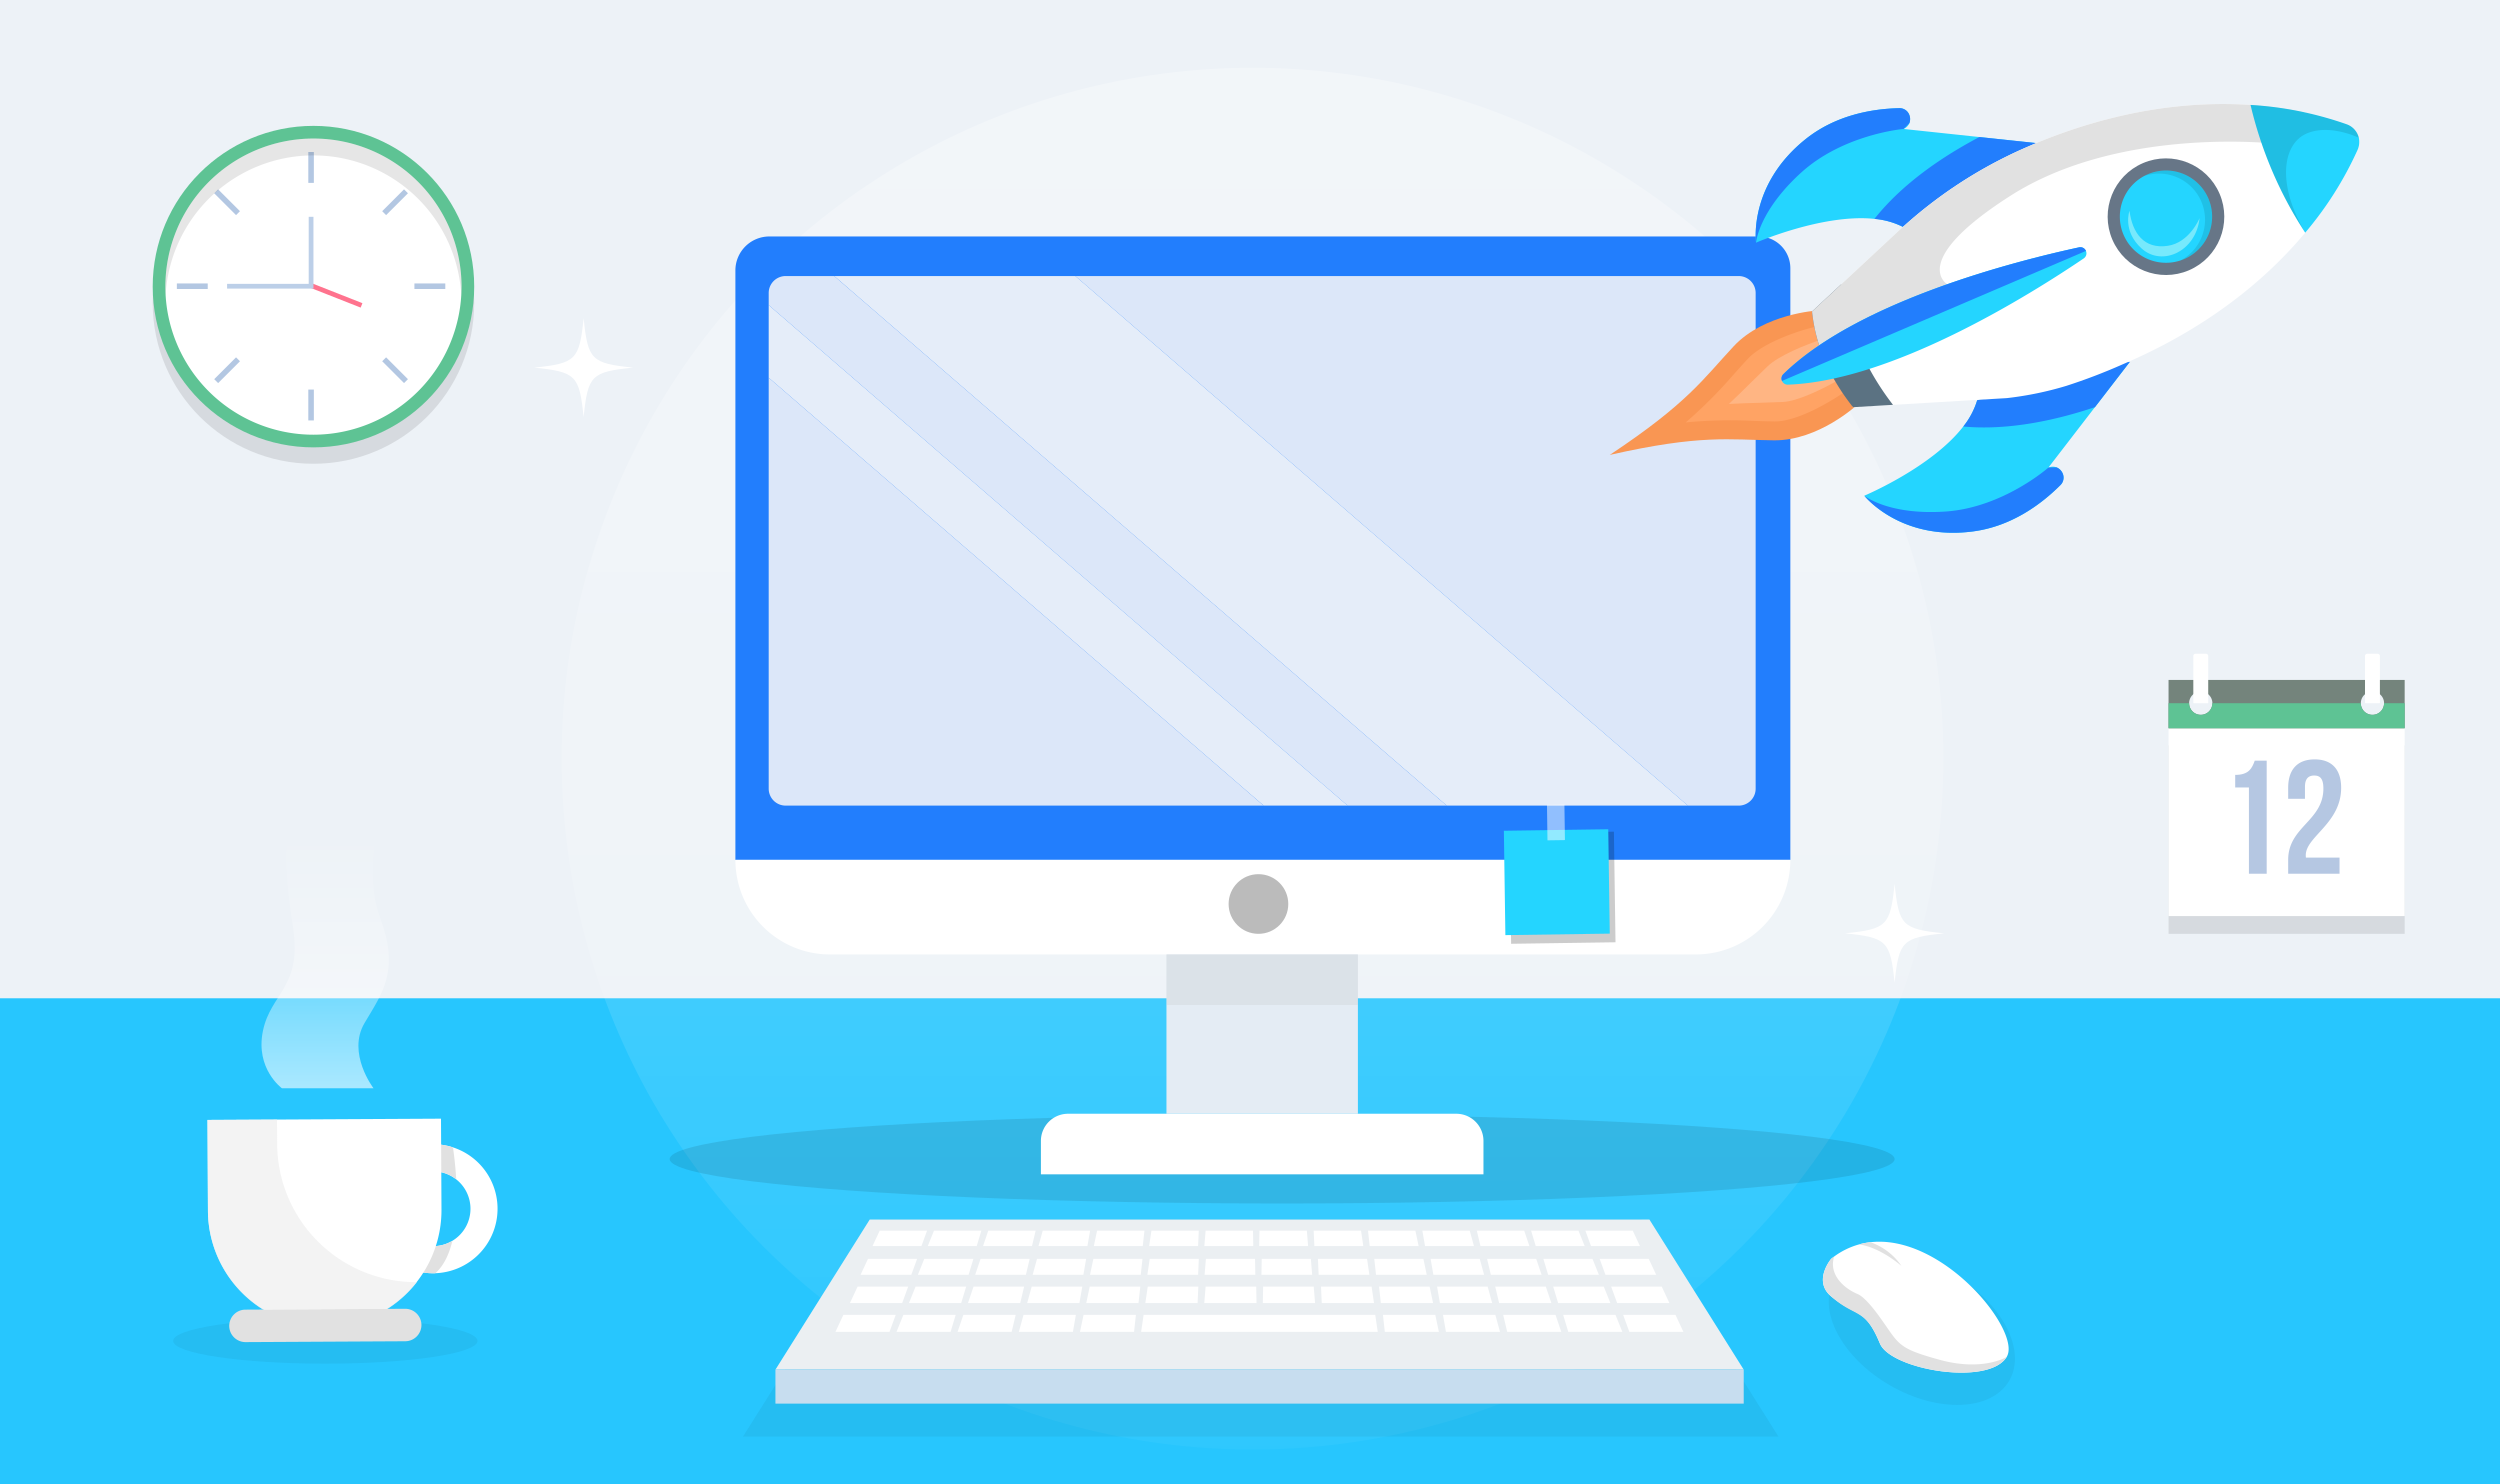 <svg id="Layer_2" data-name="Layer 2" xmlns="http://www.w3.org/2000/svg" xmlns:xlink="http://www.w3.org/1999/xlink" viewBox="0 0 1105.047 656"><defs><style>.cls-1{fill:#edf2f7;}.cls-2{fill:#27c6fe;}.cls-3{opacity:0.05;}.cls-24,.cls-4{fill:#fff;}.cls-5{fill:#e1e1e1;}.cls-6{fill:#efefef;opacity:0.7;}.cls-7{fill:url(#Degradado_sin_nombre_4);}.cls-8{opacity:0.1;}.cls-9{fill:#74847c;}.cls-10{fill:#5ec394;}.cls-11{fill:#b5c7e2;}.cls-12{fill:#b3c7e2;}.cls-13{fill:#ff738e;}.cls-14{fill:#bccfe8;}.cls-15{opacity:0.8;fill:url(#Degradado_sin_nombre_4-2);}.cls-16{fill:#227efd;}.cls-17{fill:#e4ecf4;}.cls-18,.cls-21{fill:#bbb;}.cls-18,.cls-22{opacity:0.2;}.cls-19{fill:#dce7f9;}.cls-20{fill:#f4f6f9;opacity:0.93;}.cls-23{fill:#24d5ff;}.cls-24{opacity:0.5;}.cls-25{fill:#ebeff2;}.cls-26{fill:#c7ddef;}.cls-27{fill:#f99653;}.cls-28{fill:#ffa364;}.cls-29{fill:#ffb583;}.cls-30{fill:#5b7282;}.cls-31{fill:#677687;}.cls-32{fill:#77e9fc;}.cls-33{opacity:0.11;}</style><linearGradient id="Degradado_sin_nombre_4" x1="143.803" y1="546.724" x2="143.803" y2="367.08" gradientUnits="userSpaceOnUse"><stop offset="0" stop-color="#fff"/><stop offset="0.216" stop-color="#fff" stop-opacity="0.763"/><stop offset="0.604" stop-color="#fff" stop-opacity="0.356"/><stop offset="0.874" stop-color="#fff" stop-opacity="0.1"/><stop offset="1" stop-color="#fff" stop-opacity="0"/></linearGradient><linearGradient id="Degradado_sin_nombre_4-2" x1="553.635" y1="-994.248" x2="553.635" y2="729.523" xlink:href="#Degradado_sin_nombre_4"/></defs><title>video</title><rect class="cls-1" width="1105.047" height="656"/><rect class="cls-2" y="441.26" width="1105.047" height="214.74"/><ellipse class="cls-3" cx="143.804" cy="592.705" rx="67.263" ry="10.061"/><path class="cls-4" d="M200.222,507.159a28.523,28.523,0,1,0-8.664,55.649c0.3,0,.584-0.011.873-0.019A28.523,28.523,0,0,0,200.222,507.159Zm-0.25,41.289a16.545,16.545,0,1,1,7.985-14.251A16.493,16.493,0,0,1,199.972,548.448Z"/><path class="cls-5" d="M191.494,550.839a16.493,16.493,0,0,0,8.478-2.39c-1.426,5.887-3.792,11.025-7.541,14.341-0.289.009-.577,0.017-0.873,0.019a28.522,28.522,0,1,1,8.664-55.649c0.446,3.089,1.093,8.19,1.442,14.144A16.55,16.55,0,1,0,191.494,550.839Z"/><path class="cls-4" d="M194.93,494.472l0.216,40.308a51.616,51.616,0,0,1-103.23.554L91.7,495.026Z"/><path class="cls-5" d="M179.146,592.862l-70.607.379a7.2,7.2,0,0,1-7.217-7.14h0a7.2,7.2,0,0,1,7.14-7.216l70.607-.379a7.2,7.2,0,0,1,7.217,7.14h0A7.2,7.2,0,0,1,179.146,592.862Z"/><path class="cls-6" d="M184.278,566.74a51.706,51.706,0,0,1-12.941,11.807l-55.143.3a51.64,51.64,0,0,1-24.278-43.509L91.7,495.026l30.747-.165,0.058,10.765a61.445,61.445,0,0,0,61.774,61.114h0Z"/><path class="cls-7" d="M124.615,481.03s-11.851-8.57-8.394-25.359,17.283-19.258,13.332-45.429-5.926-49.873,5.432-63.7h37.034s-12.962,35.183-4.074,58.885,1.053,33.454-6.819,46.787,3.979,28.815,3.979,28.815H124.615Z"/><rect class="cls-8" x="958.536" y="329.498" width="104.377" height="83.269"/><rect class="cls-4" x="958.536" y="321.654" width="104.377" height="83.269"/><path class="cls-9" d="M958.538,300.546v21.368H1062.91V300.546H958.538Zm14.247,15.416a5.145,5.145,0,0,1-5.143-5.137v-0.006a5.136,5.136,0,0,1,10.273,0v0.006A5.134,5.134,0,0,1,972.785,315.962Zm75.885,0a5.139,5.139,0,0,1-5.137-5.137v-0.006a5.136,5.136,0,0,1,10.273,0v0.006A5.135,5.135,0,0,1,1048.669,315.962Z"/><path class="cls-10" d="M1062.91,310.825v11.088H958.538V310.825h9.1a5.136,5.136,0,1,0,10.273,0h65.618a5.136,5.136,0,1,0,10.273,0h9.1Z"/><path class="cls-4" d="M970.487,288.974h4.586a1,1,0,0,1,1,1v20.7a0.151,0.151,0,0,1-.151.151h-6.284a0.151,0.151,0,0,1-.151-0.151v-20.7A1,1,0,0,1,970.487,288.974Z"/><path class="cls-4" d="M1046.376,288.974h4.586a1,1,0,0,1,1,1v20.7a0.151,0.151,0,0,1-.151.151h-6.284a0.151,0.151,0,0,1-.151-0.151v-20.7A1,1,0,0,1,1046.376,288.974Z"/><path class="cls-11" d="M988,342.519c6.068,0,7.424-2.927,8.638-6.282h5.283v49.972H994.07V348.087H988v-5.568Z"/><path class="cls-11" d="M1022.91,342.8c-2.5,0-4.069,1.356-4.069,4.926v5.354h-7.424V348.23c0-8,4-12.565,11.707-12.565s11.708,4.569,11.708,12.565c0,15.705-15.634,21.559-15.634,29.769a5.419,5.419,0,0,0,.071,1.071h14.849v7.139h-22.7v-6.139c0-14.706,15.562-17.133,15.562-31.553C1026.979,344.018,1025.408,342.8,1022.91,342.8Z"/><g class="cls-8"><circle cx="138.552" cy="133.938" r="71.055"/></g><circle class="cls-10" cx="138.552" cy="126.692" r="71.055"/><path class="cls-4" d="M138.552,192.147a65.455,65.455,0,1,1,65.455-65.455A65.529,65.529,0,0,1,138.552,192.147Z"/><rect class="cls-12" x="136.277" y="67.188" width="2.45" height="13.651"/><rect class="cls-12" x="136.277" y="172.195" width="2.45" height="13.651"/><rect class="cls-12" x="78.172" y="125.292" width="13.651" height="2.45"/><rect class="cls-12" x="183.18" y="125.292" width="13.651" height="2.45"/><rect class="cls-12" x="167.802" y="88.166" width="13.651" height="2.45" transform="translate(-12.062 149.662) rotate(-45)"/><rect class="cls-12" x="93.551" y="162.418" width="13.651" height="2.45" transform="translate(-86.313 118.907) rotate(-45)"/><rect class="cls-12" x="99.151" y="82.566" width="2.45" height="13.651" transform="translate(-33.81 97.159) rotate(-45)"/><rect class="cls-12" x="173.403" y="156.817" width="2.45" height="13.651" transform="translate(-64.566 171.397) rotate(-44.997)"/><g class="cls-8"><path d="M204.007,126.692q0,1.88-.105,3.738a65.456,65.456,0,0,0-130.7,0q-0.105-1.858-.105-3.738A65.455,65.455,0,0,1,204.007,126.692Z"/></g><rect class="cls-13" x="147.184" y="117.993" width="2.1" height="24.874" transform="translate(-27.436 220.572) rotate(-68.508)"/><polygon class="cls-14" points="138.552 127.567 100.376 127.567 100.376 125.467 136.452 125.467 136.452 95.833 138.552 95.833 138.552 127.567"/><circle class="cls-15" cx="553.635" cy="335.342" r="305.387"/><ellipse class="cls-8" cx="566.728" cy="512.318" rx="270.723" ry="19.646"/><path class="cls-16" d="M340.08,104.522H777.342a14.023,14.023,0,0,1,14.023,14.023V380.087a0,0,0,0,1,0,0H325.057a0,0,0,0,1,0,0V119.545A15.023,15.023,0,0,1,340.08,104.522Z"/><path class="cls-4" d="M749.564,421.888H366.858a41.8,41.8,0,0,1-41.8-41.8H791.365A41.8,41.8,0,0,1,749.564,421.888Z"/><rect class="cls-17" x="515.598" y="421.888" width="84.617" height="70.413"/><rect class="cls-18" x="515.598" y="421.888" width="84.617" height="22.321"/><path class="cls-4" d="M472.1,492.3h171.62a12,12,0,0,1,12,12v14.785a0,0,0,0,1,0,0H460.1a0,0,0,0,1,0,0V504.3A12,12,0,0,1,472.1,492.3Z"/><path class="cls-19" d="M347.248,122.02a7.492,7.492,0,0,0-7.47,7.471v5.367L595.668,356.1h43.811L368.74,122.02H347.248Z"/><path class="cls-19" d="M339.777,216.6V348.625a7.492,7.492,0,0,0,7.47,7.471H558.555L339.777,166.945V216.6Z"/><path class="cls-19" d="M768.565,122.02H475.322L746.061,356.1h22.5a7.493,7.493,0,0,0,7.471-7.471V129.491A7.492,7.492,0,0,0,768.565,122.02Z"/><polygon class="cls-20" points="455.707 122.02 368.74 122.02 639.479 356.095 665.123 356.095 746.061 356.095 475.322 122.02 455.707 122.02"/><polygon class="cls-20" points="339.777 166.945 558.555 356.095 595.668 356.095 339.777 134.858 339.777 166.945"/><circle class="cls-21" cx="556.258" cy="399.585" r="13.187"/><rect class="cls-22" x="667.591" y="367.941" width="46.144" height="48.897" transform="translate(-5.606 10.036) rotate(-0.829)"/><rect class="cls-23" x="665.069" y="366.876" width="46.144" height="46.139" transform="translate(-5.57 9.996) rotate(-0.829)"/><rect class="cls-24" x="683.902" y="355.682" width="7.714" height="15.711" transform="translate(-5.181 9.976) rotate(-0.828)"/><polygon class="cls-3" points="786.119 635 328.404 635 388.843 539.059 725.68 539.059 786.119 635"/><polygon class="cls-25" points="770.754 605.404 342.756 605.404 384.436 539.059 729.073 539.059 770.754 605.404"/><rect class="cls-26" x="342.756" y="605.404" width="427.998" height="15.025"/><polygon class="cls-4" points="407.302 550.771 385.674 550.771 388.843 543.971 409.785 543.971 407.302 550.771"/><polygon class="cls-4" points="410.102 550.771 412.838 543.971 433.779 543.971 431.731 550.771 410.102 550.771"/><polygon class="cls-4" points="434.532 550.771 436.832 543.971 457.773 543.971 456.16 550.771 434.532 550.771"/><polygon class="cls-4" points="459.04 550.771 460.905 543.971 481.847 543.971 480.669 550.771 459.04 550.771"/><polygon class="cls-4" points="483.496 550.771 484.926 543.971 505.868 543.971 505.124 550.771 483.496 550.771"/><polygon class="cls-4" points="507.951 550.771 508.947 543.971 529.888 543.971 529.58 550.771 507.951 550.771"/><polygon class="cls-4" points="532.344 550.771 532.905 543.971 553.846 543.971 553.972 550.771 532.344 550.771"/><polygon class="cls-4" points="556.582 550.771 556.708 543.971 577.649 543.971 578.21 550.771 556.582 550.771"/><polygon class="cls-4" points="580.974 550.771 580.665 543.971 601.607 543.971 602.603 550.771 580.974 550.771"/><polygon class="cls-4" points="605.429 550.771 604.686 543.971 625.627 543.971 627.058 550.771 605.429 550.771"/><polygon class="cls-4" points="629.885 550.771 628.707 543.971 649.649 543.971 651.514 550.771 629.885 550.771"/><polygon class="cls-4" points="654.394 550.771 652.78 543.971 673.722 543.971 676.022 550.771 654.394 550.771"/><polygon class="cls-4" points="678.823 550.771 676.775 543.971 697.716 543.971 700.451 550.771 678.823 550.771"/><polygon class="cls-4" points="703.252 550.771 724.88 550.771 721.711 543.971 700.769 543.971 703.252 550.771"/><polygon class="cls-4" points="402.812 563.482 380.389 563.482 383.675 556.431 405.386 556.431 402.812 563.482"/><polygon class="cls-4" points="405.716 563.482 408.551 556.431 430.263 556.431 428.14 563.482 405.716 563.482"/><polygon class="cls-4" points="431.043 563.482 433.428 556.431 455.139 556.431 453.467 563.482 431.043 563.482"/><polygon class="cls-4" points="456.453 563.482 458.386 556.431 480.098 556.431 478.876 563.482 456.453 563.482"/><polygon class="cls-4" points="481.807 563.482 483.29 556.431 505.002 556.431 504.231 563.482 481.807 563.482"/><polygon class="cls-4" points="507.162 563.482 508.194 556.431 529.905 556.431 529.585 563.482 507.162 563.482"/><polygon class="cls-4" points="532.451 563.482 533.032 556.431 554.744 556.431 554.875 563.482 532.451 563.482"/><polygon class="cls-4" points="557.58 563.482 557.711 556.431 579.422 556.431 580.004 563.482 557.58 563.482"/><polygon class="cls-4" points="582.869 563.482 582.549 556.431 604.26 556.431 605.293 563.482 582.869 563.482"/><polygon class="cls-4" points="608.224 563.482 607.453 556.431 629.165 556.431 630.647 563.482 608.224 563.482"/><polygon class="cls-4" points="633.578 563.482 632.357 556.431 654.068 556.431 656.002 563.482 633.578 563.482"/><polygon class="cls-4" points="658.988 563.482 657.315 556.431 679.027 556.431 681.411 563.482 658.988 563.482"/><polygon class="cls-4" points="684.315 563.482 682.192 556.431 703.903 556.431 706.739 563.482 684.315 563.482"/><polygon class="cls-4" points="709.642 563.482 732.066 563.482 728.779 556.431 707.068 556.431 709.642 563.482"/><polygon class="cls-4" points="398.786 575.968 375.69 575.968 379.075 568.706 401.437 568.706 398.786 575.968"/><polygon class="cls-4" points="401.776 575.968 404.697 568.706 427.059 568.706 424.872 575.968 401.776 575.968"/><polygon class="cls-4" points="427.863 575.968 430.319 568.706 452.681 568.706 450.959 575.968 427.863 575.968"/><polygon class="cls-4" points="454.034 575.968 456.026 568.706 478.388 568.706 477.129 575.968 454.034 575.968"/><polygon class="cls-4" points="480.148 575.968 481.676 568.706 504.038 568.706 503.244 575.968 480.148 575.968"/><polygon class="cls-4" points="506.263 575.968 507.326 568.706 529.688 568.706 529.359 575.968 506.263 575.968"/><polygon class="cls-4" points="532.31 575.968 532.909 568.706 555.271 568.706 555.406 575.968 532.31 575.968"/><polygon class="cls-4" points="558.192 575.968 558.327 568.706 580.689 568.706 581.288 575.968 558.192 575.968"/><polygon class="cls-4" points="584.24 575.968 583.91 568.706 606.272 568.706 607.336 575.968 584.24 575.968"/><polygon class="cls-4" points="610.354 575.968 609.56 568.706 631.922 568.706 633.45 575.968 610.354 575.968"/><polygon class="cls-4" points="636.468 575.968 635.211 568.706 657.573 568.706 659.565 575.968 636.468 575.968"/><polygon class="cls-4" points="662.64 575.968 660.917 568.706 683.279 568.706 685.736 575.968 662.64 575.968"/><polygon class="cls-4" points="688.726 575.968 686.539 568.706 708.901 568.706 711.822 575.968 688.726 575.968"/><polygon class="cls-4" points="714.812 575.968 737.908 575.968 734.523 568.706 712.161 568.706 714.812 575.968"/><polygon class="cls-4" points="393.182 588.706 369.283 588.706 372.785 581.192 395.925 581.192 393.182 588.706"/><polygon class="cls-4" points="396.277 588.706 399.299 581.192 422.439 581.192 420.176 588.706 396.277 588.706"/><polygon class="cls-4" points="423.271 588.706 425.812 581.192 448.952 581.192 447.17 588.706 423.271 588.706"/><polygon class="cls-4" points="450.352 588.706 452.413 581.192 475.553 581.192 474.251 588.706 450.352 588.706"/><polygon class="cls-4" points="477.375 588.706 478.955 581.192 502.096 581.192 501.274 588.706 477.375 588.706"/><polygon class="cls-4" points="607.886 581.192 584.746 581.192 581.414 581.192 558.274 581.192 555.111 581.192 531.971 581.192 505.498 581.192 504.398 588.706 531.351 588.706 555.251 588.706 558.134 588.706 582.034 588.706 585.087 588.706 608.987 588.706 607.886 581.192"/><polygon class="cls-4" points="612.11 588.706 611.289 581.192 634.429 581.192 636.009 588.706 612.11 588.706"/><polygon class="cls-4" points="639.134 588.706 637.831 581.192 660.972 581.192 663.033 588.706 639.134 588.706"/><polygon class="cls-4" points="666.215 588.706 664.432 581.192 687.572 581.192 690.114 588.706 666.215 588.706"/><polygon class="cls-4" points="693.209 588.706 690.946 581.192 714.086 581.192 717.108 588.706 693.209 588.706"/><polygon class="cls-4" points="720.202 588.706 744.102 588.706 740.599 581.192 717.459 581.192 720.202 588.706"/><ellipse class="cls-3" cx="849.487" cy="587.918" rx="28.196" ry="44.634" transform="translate(-84.408 1029.638) rotate(-60)"/><path class="cls-4" d="M887.687,598.008h-0.013a5.5,5.5,0,0,1-.686,1.789,0.013,0.013,0,0,1-.013.013c-8.084,13.087-51.217,5.609-56.019-5.958-0.417-1.009-.834-1.937-1.224-2.8-5.985-12.858-9.791-9.28-20.3-18a10.178,10.178,0,0,1-1.224-1.17c-0.04-.053-0.094-0.094-0.135-0.148-5.918-6.738,1.359-15.333,1.359-15.333q0.666-.524,1.331-1.009v-0.013a34.022,34.022,0,0,1,10.868-5.3,30.939,30.939,0,0,1,5.138-1C857.533,545.6,890.512,584.707,887.687,598.008Z"/><path class="cls-5" d="M886.975,599.811c-8.084,13.087-51.217,5.609-56.019-5.958-0.417-1.009-.834-1.937-1.224-2.8-6.026-12.8-10.114-8.917-20.3-18-0.443-.39-0.847-0.78-1.224-1.17-0.04-.053-0.094-0.094-0.135-0.148-5.918-6.738,1.359-15.333,1.359-15.333q0.666-.524,1.331-1.009c-0.86,2.488-1.681,8.11,5.138,13.571a23.476,23.476,0,0,0,5.313,3.08c1.493,0.645,4.492,2.918,9.845,10.383,8.567,11.93,7.4,13.45,26.4,18.655C876.04,606.186,886.517,600.08,886.975,599.811Z"/><path class="cls-5" d="M840.479,559.556c-11-9.128-18.843-9.468-18.843-9.468a30.939,30.939,0,0,1,5.138-1A27.643,27.643,0,0,1,840.479,559.556Z"/><path class="cls-4" d="M279.838,162.494c-18.45,1.885-19.977,3.412-21.862,21.862-1.885-18.45-3.412-19.978-21.862-21.862,18.45-1.884,19.977-3.412,21.862-21.862C259.861,159.082,261.388,160.61,279.838,162.494Z"/><path class="cls-4" d="M859.314,412.548c-18.45,1.885-19.977,3.412-21.862,21.862-1.885-18.45-3.412-19.978-21.862-21.862,18.45-1.884,19.978-3.412,21.862-21.862C839.337,409.136,840.864,410.663,859.314,412.548Z"/><path class="cls-27" d="M784.069,194.635c-19.751-.242-32.252-2.655-72.266,6.388-0.087.018-.173,0.037-0.263,0.063,0.079-.052.152-0.1,0.225-0.152,34.175-22.692,41.064-33.4,54.53-47.85,13.527-14.514,36.986-15.821,36.986-15.821l10.432,20.062,0.038,0.09,7.3,21.4S803.908,194.876,784.069,194.635Z"/><path class="cls-28" d="M745.119,186.722a205.74,205.74,0,0,0,21.274-21.307c1.968-2.2,4-4.471,6.163-6.788,7.1-7.62,24.6-13.211,31.309-14.474l6.025,14.085,6.194,14.481c-5.538,3.982-21.247,13.691-31.7,13.564-3.167-.039-6.216-0.137-9.164-0.231A205.562,205.562,0,0,0,745.119,186.722Z"/><path class="cls-29" d="M764.2,178.559c3.473-3.253,6.615-6.359,9.713-9.42l0.037-.037c2.376-2.347,4.832-4.774,7.4-7.224,4.831-4.609,16.307-9.408,24.887-12.179l7.536,17.618c-8.468,4.927-19.423,10.071-25.665,10.361-3.55.165-7.009,0.265-10.353,0.362h-0.04C773.363,178.167,768.95,178.294,764.2,178.559Z"/><path class="cls-23" d="M841.144,100.3a34.717,34.717,0,0,0-12.6-3.55c-22.7-2.394-52.34,10.514-52.34,10.514a0.03,0.03,0,0,1,0-.011c-0.082-.6-3.254-25.572,21.849-45.707C811.227,50.983,827.13,48.116,839.4,47.807a4.609,4.609,0,0,1,4.5,2.845,5,5,0,0,1,.07,3.79A4.663,4.663,0,0,1,841.39,57l33.542,3.57,25.115,2.672h0.011C878.763,84.1,841.144,100.3,841.144,100.3Z"/><path class="cls-16" d="M776.206,107.252c-0.082-.6-3.254-25.572,21.849-45.707C811.227,50.983,827.13,48.116,839.4,47.807a4.609,4.609,0,0,1,4.5,2.845,5,5,0,0,1,.07,3.79q-1.2,1.242-2.574,2.556s-26.593,2.28-45.372,19.408C777.534,93.265,776.243,106.833,776.206,107.252Z"/><path class="cls-16" d="M841.144,100.3a34.717,34.717,0,0,0-12.6-3.55c12.659-16,30.914-28.03,46.386-36.181l25.115,2.672h0.011C878.763,84.1,841.144,100.3,841.144,100.3Z"/><path class="cls-23" d="M873.937,176.962a34.717,34.717,0,0,1-6.134,11.562c-13.948,18.072-43.753,30.589-43.753,30.589l0.007,0.008c0.379,0.476,16.246,20.014,48.145,15.767,16.736-2.231,29.793-11.752,38.489-20.411a4.609,4.609,0,0,0,1.048-5.216,5,5,0,0,0-2.693-2.668,4.662,4.662,0,0,0-3.626.1L926,179.968l15.414-20.008,0.008-.007C911.635,160.945,873.937,176.962,873.937,176.962Z"/><path class="cls-16" d="M824.058,219.121c0.379,0.476,16.246,20.014,48.145,15.767,16.736-2.231,29.793-11.752,38.489-20.411a4.609,4.609,0,0,0,1.048-5.216,5,5,0,0,0-2.693-2.668q-1.729.012-3.626,0.1s-20.015,17.656-45.372,19.408C835.091,227.821,824.386,219.384,824.058,219.121Z"/><path class="cls-16" d="M873.937,176.962a34.717,34.717,0,0,1-6.134,11.562c20.313,1.894,41.622-3,58.2-8.556l15.414-20.008,0.008-.007C911.635,160.945,873.937,176.962,873.937,176.962Z"/><path class="cls-4" d="M938.351,161a250.106,250.106,0,0,1-25.073,9.583,148.354,148.354,0,0,1-25.616,5.321c-0.318.042-.636,0.074-0.953,0.091l-16.079.95L852.865,178l-33.8,2L800.96,137.661l2.816-2.618L825.747,114.6l13.026-12.123a200.375,200.375,0,0,1,56.5-37.184c0.595-.258,1.2-0.52,1.8-0.778,28.81-12.323,54.621-17.25,76.313-18.307q2.319-.113,4.572-0.169,5.411-.132,10.445.035,2.172,0.067,4.264.183c0.714,0.038,1.418.08,2.117,0.127a168.6,168.6,0,0,1,23.645,3.23,139.2,139.2,0,0,1,18.669,5.254,8.309,8.309,0,0,1,4.934,11.535,155.331,155.331,0,0,1-23.089,36.459q-0.74.887-1.507,1.779-1.358,1.588-2.8,3.194-3.359,3.737-7.187,7.555-1.549,1.546-3.185,3.1C988.524,133.434,967.142,148.687,938.351,161Z"/><path class="cls-30" d="M836.739,178.947l-17.672,1.046q-1.917-2.414-3.649-4.885-1.466-2.092-2.795-4.232a82.043,82.043,0,0,1-7.688-15.767,74.14,74.14,0,0,1-3.975-17.448L813.921,125.6a116.286,116.286,0,0,0,5.473,21.866,112.372,112.372,0,0,0,11.714,23.565q1.21,1.86,2.5,3.686Q835.117,176.856,836.739,178.947Z"/><path class="cls-5" d="M804.936,155.109a74.14,74.14,0,0,1-3.975-17.448L813.921,125.6l11.826-11,13.026-12.123a200.375,200.375,0,0,1,56.5-37.184c0.595-.258,1.2-0.52,1.8-0.778,38.986-16.676,72.484-19.81,97.712-18.13a168.6,168.6,0,0,1,23.645,3.23c-1.306,6.035.812,7.654-10.019,14.13,0,0-70.314-8.794-119.8,22.818-45.331,28.959-27.893,39.078-27.893,39.078l-41.329,21.83Z"/><path class="cls-23" d="M790.268,170.026a2.714,2.714,0,0,1-1.991-4.654c32.958-32.186,102.185-49.876,130.682-56.039a2.707,2.707,0,0,1,2.092,4.89C896.913,130.575,836.307,168.421,790.268,170.026Z"/><path class="cls-16" d="M922.028,110.912l-134.35,57.468a2.682,2.682,0,0,1,.6-3.009c32.958-32.186,102.185-49.876,130.682-56.039A2.644,2.644,0,0,1,922.028,110.912Z"/><circle class="cls-31" cx="957.399" cy="95.783" r="25.771" transform="translate(39.48 384.247) rotate(-23.159)"/><path class="cls-23" d="M965.414,114.523c-0.081.035-.166,0.071-0.249,0.1a20.4,20.4,0,0,1-26.4-10.58c-0.038-.08-0.075-0.165-0.109-0.246A20.392,20.392,0,1,1,965.414,114.523Z"/><path class="cls-8" d="M970.2,111.647a20.384,20.384,0,0,0-20.818-34.6q-0.775.332-1.5,0.718a20.39,20.39,0,0,1,19.237,35.2,19.956,19.956,0,0,1-3.279,2.152c0.445-.144.888-0.313,1.326-0.492,0.083-.031.168-0.068,0.249-0.1A20.326,20.326,0,0,0,970.2,111.647Z"/><path class="cls-32" d="M972.247,96.43s-4.37,10.788-14.059,12.23c-10.609,1.578-15.677-5.833-16.912-15.485,0,0-3.265,8.9,5.364,16.674C955.646,117.963,970.677,111.248,972.247,96.43Z"/><path class="cls-23" d="M1018.948,102.861a177.987,177.987,0,0,1-24.159-56.478,155.324,155.324,0,0,1,42.314,8.484,8.4,8.4,0,0,1,5.548,6.046,8.811,8.811,0,0,1-.614,5.489A155.331,155.331,0,0,1,1018.948,102.861Z"/><path class="cls-33" d="M1018.948,102.861a177.987,177.987,0,0,1-24.159-56.478,155.324,155.324,0,0,1,42.314,8.484,8.4,8.4,0,0,1,5.548,6.046c-1.623-.768-13.412-6.029-23.021-1.919C1009.284,63.42,1005.955,80.616,1018.948,102.861Z"/></svg>